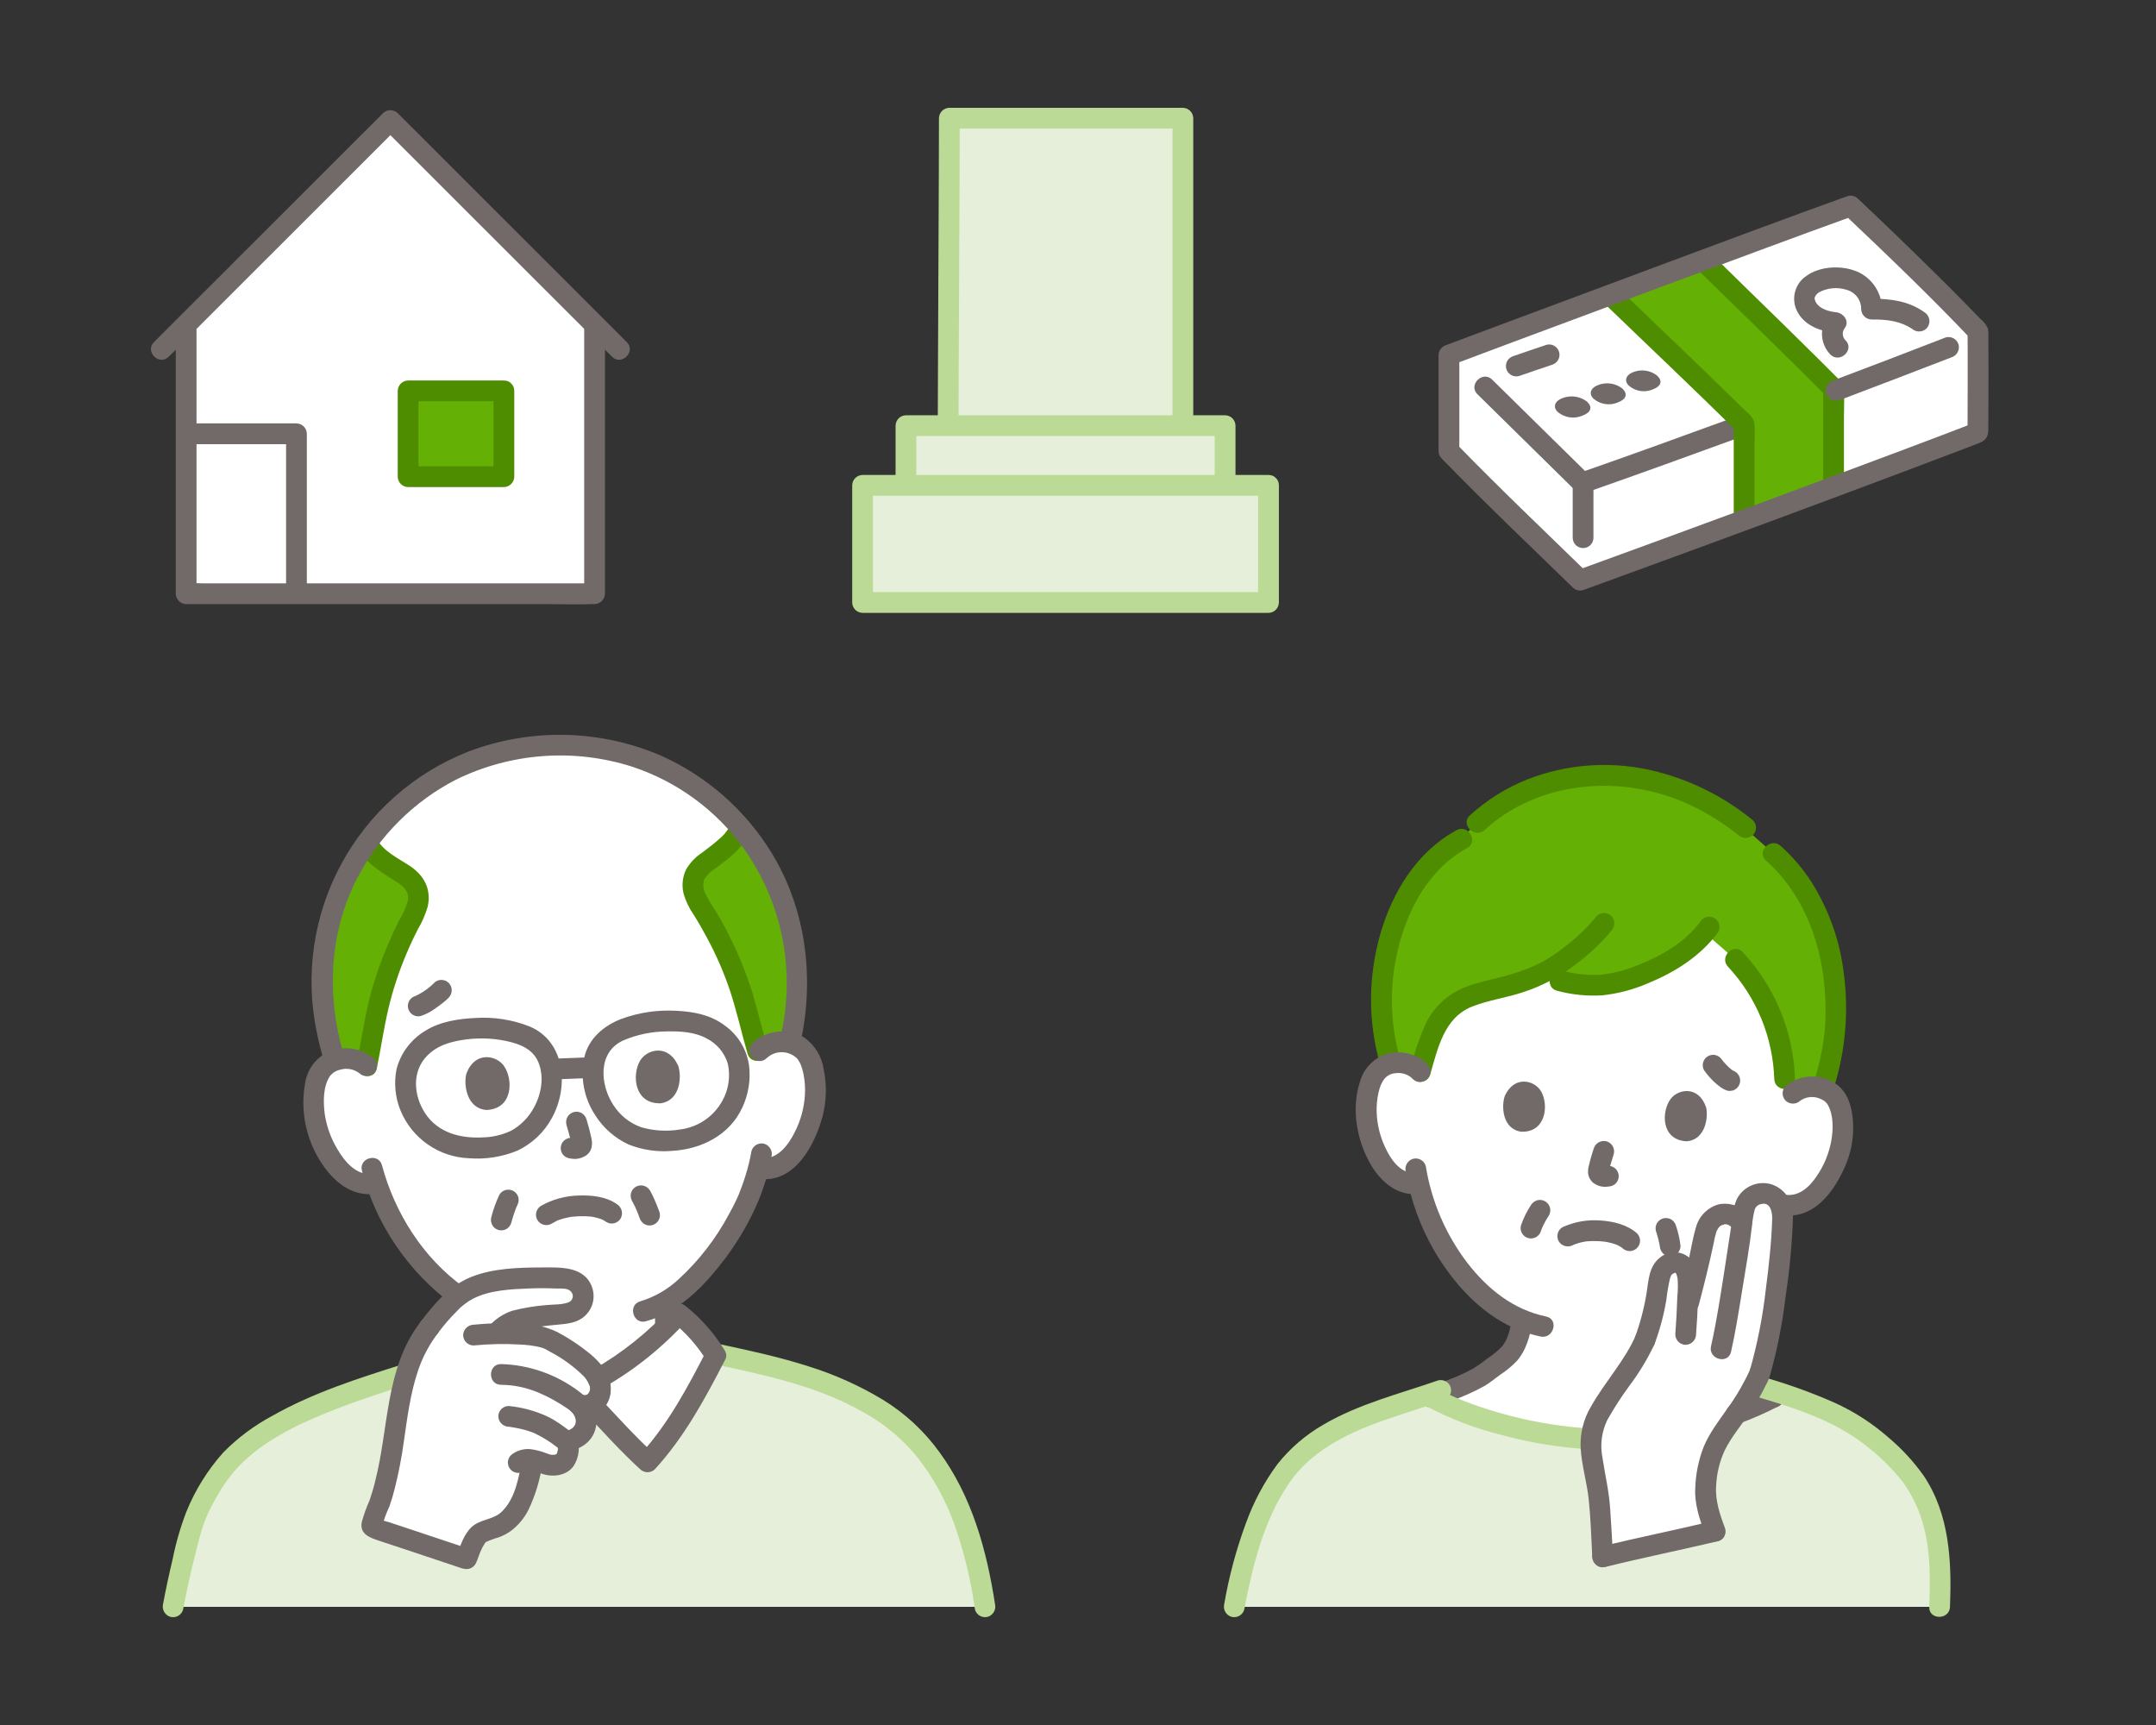 <svg width="100" height="80" viewBox="0 0 100 80" fill="none" xmlns="http://www.w3.org/2000/svg">
<rect x="0" y="0" width="100" height="80" fill="#333333" stroke="none"/>
<mask id="mask0_1621_25951" style="mask-type:alpha" maskUnits="userSpaceOnUse" x="0" y="0" width="100" height="80">
<path d="M0 0H100V80H0V0Z" fill="#D9D9D9"/>
</mask>
<g mask="url(#mask0_1621_25951)">
<path d="M45.688 74.52C45.397 72.608 44.956 70.729 44.041 69.001C43.619 68.197 43.099 67.448 42.494 66.771C41.875 66.107 41.152 65.549 40.353 65.119C38.189 63.86 35.647 63.317 33.228 62.796C32.343 64.52 31.41 66.309 30.033 67.799C29.361 67.19 27.197 64.878 27.112 64.779C27.002 64.652 26.985 64.326 27.172 64.236L26.305 64.266C26.498 64.343 26.504 64.669 26.403 64.804C26.325 64.908 24.328 67.365 23.7 68.02C22.238 66.644 21.189 64.947 20.195 63.305C15.877 64.629 13.76 65.403 11.817 66.743C10.467 67.673 9.652 68.894 8.942 70.647C8.543 72.076 8.252 73.329 8.031 74.52" fill="#E5EFD9"/>
<path d="M30.032 67.799C31.392 66.327 32.318 64.565 33.193 62.862C32.741 62.125 32.164 61.472 31.488 60.933C30.265 62.29 28.801 63.409 27.171 64.235C26.985 64.325 27.001 64.65 27.111 64.778C27.196 64.876 29.36 67.189 30.032 67.799Z" fill="white"/>
<path d="M36.463 42.223C37.062 44.163 37.134 46.228 36.671 48.205L36.637 48.359C36.804 48.394 36.962 48.463 37.101 48.561C37.24 48.659 37.358 48.784 37.447 48.929C37.877 49.612 37.909 50.901 37.669 51.708C37.499 52.28 37.219 53.155 36.486 53.803C36.324 53.948 36.135 54.058 35.928 54.126C35.722 54.194 35.505 54.218 35.289 54.198L35.172 54.183C35.073 54.572 34.948 54.955 34.799 55.328C34.525 56.17 32.953 59.132 30.865 60.368C30.865 60.388 30.865 60.401 30.865 60.401V61.58C29.78 62.653 28.534 63.549 27.171 64.234L26.304 64.265C24.62 63.555 23.082 62.54 21.767 61.272C21.767 61.272 21.767 60.863 21.767 60.428C20.979 59.948 20.268 59.35 19.661 58.655C18.675 57.553 17.925 56.262 17.458 54.861C17.231 54.918 16.994 54.922 16.765 54.874C16.536 54.826 16.321 54.727 16.136 54.583C15.356 53.993 15.008 53.142 14.795 52.586C14.494 51.799 14.427 50.512 14.803 49.799C14.953 49.507 15.211 49.286 15.523 49.183L15.474 49.02C15.13 47.913 14.95 46.762 14.939 45.603C14.921 43.929 15.288 42.273 16.012 40.764C16.736 39.255 17.798 37.933 19.116 36.9C20.944 35.446 23.198 34.631 25.533 34.578C27.865 34.451 30.175 35.091 32.109 36.399C34.183 37.786 35.72 39.842 36.463 42.223Z" fill="white"/>
<path d="M83.163 50.706C83.301 50.593 83.461 50.508 83.632 50.456C83.803 50.404 83.983 50.387 84.161 50.405C84.388 50.411 84.61 50.478 84.802 50.6C84.994 50.722 85.149 50.893 85.251 51.096C85.595 51.782 85.508 53.004 85.207 53.745C84.994 54.27 84.648 55.073 83.895 55.618C83.729 55.741 83.54 55.827 83.339 55.873C83.138 55.919 82.93 55.922 82.727 55.883L82.618 55.858C82.489 56.217 82.336 56.568 82.16 56.907C81.871 57.57 80.531 59.629 78.832 60.815C78.834 61.159 78.829 61.354 78.866 61.86C78.873 62.134 78.919 62.405 79.003 62.665C79.119 63 79.323 63.297 79.594 63.525C80.195 64.008 80.812 64.239 81.572 64.525L82.266 64.798C79.819 66.026 77.129 66.692 74.391 66.746C71.743 66.757 68.269 65.844 66.408 64.804L67.119 64.525C67.879 64.24 68.496 64.007 69.095 63.524C69.411 63.308 69.709 63.069 69.988 62.808C70.363 62.389 70.492 61.858 70.6 61.226C69.43 60.755 68.442 59.892 67.535 58.669C66.704 57.538 66.113 56.248 65.799 54.88C65.579 54.913 65.355 54.896 65.142 54.829C64.93 54.763 64.736 54.649 64.574 54.496C63.89 53.867 63.639 53.03 63.489 52.483C63.276 51.712 63.331 50.489 63.752 49.847C63.877 49.657 64.051 49.505 64.256 49.407C64.461 49.308 64.689 49.267 64.916 49.287C65.095 49.29 65.271 49.328 65.436 49.399C65.6 49.47 65.748 49.573 65.872 49.702C65.872 49.702 64.852 41.306 74.421 41.306C83.991 41.306 83.163 50.706 83.163 50.706Z" fill="white"/>
<path d="M67.205 20.918C67.205 19.715 67.205 18.064 67.205 16.468C67.205 16.468 81.396 11.2 85.835 9.554C87.801 11.483 90.079 13.707 91.741 15.366C91.741 16.522 91.741 19.126 91.741 20.056C87.257 21.784 78.058 25.173 73.293 26.903C71.373 25.034 67.366 21.083 67.205 20.918Z" fill="white"/>
<path d="M58.835 22.508V27.943H40.008V22.508H58.835Z" fill="#E5EFD9"/>
<path d="M56.826 19.739V22.508H42.023V19.739H56.826Z" fill="#E5EFD9"/>
<path d="M54.865 5.481V19.739H43.978C43.978 18.196 44.033 7.553 44.033 5.481H54.865Z" fill="#E5EFD9"/>
<path d="M89.964 74.52C89.981 74.109 89.99 73.702 89.999 73.305C89.996 70.131 88.947 68.487 87.549 67.286C86.252 66.011 84.673 65.281 82.602 64.618C80.071 65.963 77.259 66.692 74.394 66.747C71.649 66.757 68.02 65.777 66.216 64.692C63.529 65.587 60.902 66.243 59.325 68.617C58.726 69.587 58.252 70.629 57.912 71.717C57.661 72.623 57.433 73.543 57.248 74.52L89.964 74.52Z" fill="#E5EFD9"/>
<path d="M8.637 22.684V15.053L18.108 5.588L27.579 15.053V27.534H8.637V22.684Z" fill="white"/>
<path d="M82.572 55.847C82.493 55.696 82.375 55.569 82.229 55.481C82.083 55.392 81.916 55.345 81.746 55.344C81.128 55.404 80.943 55.803 80.872 56.177C80.844 56.324 80.812 56.547 80.792 56.726L80.779 56.71C80.686 56.58 80.562 56.475 80.419 56.404C80.275 56.332 80.117 56.297 79.957 56.301C79.489 56.344 79.186 56.697 79.075 57.252C78.906 58.103 78.561 59.53 78.262 60.644C78.279 60.259 78.289 59.9 78.3 59.466C78.304 59.272 78.268 59.078 78.195 58.898C78.163 58.816 78.112 58.743 78.046 58.684C77.98 58.625 77.901 58.583 77.816 58.56C77.673 58.54 77.528 58.564 77.4 58.627C77.271 58.691 77.164 58.792 77.094 58.917C76.978 59.183 76.907 59.466 76.885 59.755C76.781 60.573 76.585 61.376 76.299 62.15C75.721 63.514 74.05 65.257 73.842 66.368C73.725 66.987 73.827 67.49 73.909 68.038C73.993 68.591 74.168 69.19 74.195 69.886C74.255 70.802 74.297 71.47 74.337 72.206C76.079 71.825 77.818 71.427 79.553 71.011C79.268 70.256 79.06 69.509 79.114 69.006C79.124 68.002 79.458 67.028 80.067 66.229C80.286 65.924 80.486 65.648 80.672 65.377C80.914 65.032 81.135 64.672 81.334 64.301C81.435 64.111 81.528 63.913 81.619 63.699C82.218 61.756 82.584 58.437 82.669 56.705C82.711 56.416 82.677 56.12 82.572 55.847Z" fill="white"/>
<path d="M18.872 63.597C19.085 62.858 19.438 62.167 19.912 61.562C20.291 61.037 20.728 60.557 21.214 60.129C21.547 59.833 22.244 59.505 23.129 59.394C24.164 59.258 25.211 59.227 26.253 59.301C26.468 59.31 26.671 59.402 26.821 59.557C26.97 59.712 27.054 59.919 27.055 60.134C27.044 60.321 26.97 60.499 26.843 60.637C26.717 60.776 26.547 60.867 26.361 60.896C25.886 60.969 25.23 60.99 24.441 61.133C23.538 61.297 23.512 61.381 23.067 61.795L23.026 61.857C23.913 61.839 24.97 61.891 25.438 62.104C25.615 62.184 26.256 62.557 26.415 62.667C27.163 63.185 27.553 63.561 27.786 64.044C27.876 64.311 27.86 64.603 27.74 64.859C27.648 65.046 27.337 65.292 26.847 65.138C26.984 65.263 27.086 65.422 27.14 65.599C27.195 65.776 27.2 65.965 27.156 66.145C27.096 66.34 26.977 66.511 26.815 66.635C26.654 66.759 26.457 66.829 26.253 66.836C26.452 67.024 26.343 67.526 26.189 67.743C26.027 67.97 25.568 67.989 25.326 67.902C25.124 67.82 24.915 67.754 24.702 67.705C24.689 67.774 24.682 67.814 24.682 67.814C24.635 68.059 24.538 68.63 24.46 68.868C24.237 69.56 23.918 70.327 23.285 70.698C22.969 70.844 22.646 70.974 22.317 71.088C22.043 71.216 21.8 71.842 21.655 72.282C21.654 72.284 21.653 72.286 21.651 72.288C21.649 72.29 21.648 72.291 21.645 72.292C21.643 72.293 21.641 72.294 21.639 72.294C21.636 72.294 21.634 72.294 21.632 72.293C20.257 71.842 18.647 71.29 17.358 70.875C17.337 70.869 17.318 70.858 17.301 70.843C17.284 70.829 17.271 70.811 17.261 70.791C17.251 70.771 17.246 70.75 17.244 70.728C17.243 70.706 17.246 70.684 17.254 70.663C17.465 70.069 17.603 69.749 17.734 69.355C17.917 68.698 18.065 68.03 18.177 67.357C18.437 65.592 18.517 64.898 18.749 64.014C18.788 63.867 18.83 63.728 18.872 63.597Z" fill="white"/>
<path d="M81.886 46.478C81.517 45.753 81.045 45.085 80.487 44.493L79.067 43.256C78.184 44.301 76.861 44.971 75.653 45.381C74.078 45.916 73.039 45.713 71.391 45.213C71 45.385 70.587 45.529 70.229 45.646C69.424 45.908 68.507 45.996 67.76 46.393C67.154 46.748 66.686 47.297 66.434 47.952C66.268 48.341 65.986 49.305 65.872 49.7C65.748 49.571 65.6 49.468 65.435 49.397C65.271 49.326 65.095 49.288 64.916 49.286C64.778 49.282 64.64 49.295 64.505 49.325C64.186 48.229 64.044 47.088 64.085 45.947C64.292 42.301 65.986 39.89 67.802 38.916C69.507 36.815 72.396 35.687 75.357 36.008C77.222 36.206 79 36.904 80.5 38.03L82.248 39.57C83.953 41.072 85.207 43.621 85.152 47.104C85.126 48.255 84.92 49.396 84.541 50.484C84.418 50.443 84.29 50.417 84.16 50.406C83.982 50.388 83.802 50.405 83.631 50.457C83.46 50.508 83.3 50.593 83.162 50.707L82.805 51.012L82.772 50.042C82.742 48.804 82.439 47.587 81.886 46.478Z" fill="#65B005"/>
<path d="M79.274 12.354L79.021 12.105C77.614 12.628 76.152 13.168 74.717 13.698C76.775 15.687 78.936 17.72 80.896 19.668V24.118C82.279 23.608 83.686 23.086 85.045 22.581V18.032C83.214 16.18 81.204 14.25 79.274 12.354Z" fill="#65B005"/>
<path d="M23.375 18.128H18.932V22.108H23.375V18.128Z" fill="#65B005"/>
<path d="M16.662 49.211C16.443 49.117 16.204 49.077 15.966 49.094C15.816 49.104 15.667 49.133 15.524 49.182C15.149 48.025 14.953 46.818 14.94 45.602C14.913 43.257 15.645 40.967 17.028 39.072C17.285 39.72 18.346 40.278 18.874 40.647C19.592 41.15 19.498 41.855 19.133 42.534C18.552 43.614 18.086 44.751 17.739 45.927C17.4 47.079 17.253 48.266 17.009 49.431C16.906 49.34 16.789 49.265 16.662 49.211Z" fill="#65B005"/>
<path d="M35.446 48.547C35.336 48.617 35.238 48.705 35.154 48.805C34.81 47.642 34.572 46.444 34.136 45.299C33.701 44.153 33.148 43.055 32.486 42.023C32.07 41.374 31.922 40.678 32.6 40.122C33.115 39.699 34.181 39.033 34.338 38.343C35.649 39.849 36.708 41.935 36.937 44.758C37.027 45.967 36.927 47.182 36.64 48.36C36.507 48.33 36.37 48.316 36.234 48.317C35.955 48.317 35.681 48.397 35.446 48.547Z" fill="#65B005"/>
<path d="M72.486 18.458C72.088 18.604 72.019 18.894 72.261 19.114C72.416 19.242 72.603 19.325 72.802 19.354C73 19.383 73.203 19.358 73.388 19.28C73.806 19.125 73.878 18.872 73.601 18.619C73.444 18.5 73.259 18.423 73.064 18.395C72.869 18.367 72.67 18.389 72.486 18.458Z" fill="#726A69"/>
<path d="M74.141 17.85C73.75 17.993 73.683 18.28 73.922 18.499C74.074 18.626 74.258 18.709 74.453 18.738C74.649 18.768 74.849 18.743 75.031 18.667C75.443 18.514 75.513 18.264 75.24 18.012C75.085 17.894 74.904 17.818 74.712 17.789C74.519 17.761 74.323 17.782 74.141 17.85Z" fill="#726A69"/>
<path d="M75.774 17.25C75.389 17.392 75.323 17.676 75.559 17.894C75.708 18.02 75.889 18.102 76.082 18.132C76.275 18.162 76.472 18.138 76.652 18.063C77.057 17.912 77.126 17.665 76.856 17.414C76.704 17.297 76.525 17.221 76.336 17.192C76.147 17.163 75.953 17.183 75.774 17.25Z" fill="#726A69"/>
<path d="M85.588 15.771C85.516 15.695 85.474 15.595 85.472 15.49C85.469 15.386 85.505 15.284 85.573 15.204C85.799 14.873 85.487 14.514 85.157 14.48C84.836 14.447 84.427 14.337 84.242 14.048C84.225 14.022 84.209 13.994 84.196 13.965C84.19 13.952 84.161 13.828 84.166 13.87C84.162 13.837 84.167 13.803 84.179 13.771C84.224 13.674 84.3 13.595 84.394 13.545C84.776 13.348 85.219 13.309 85.629 13.435C85.83 13.485 86.008 13.601 86.135 13.764C86.261 13.928 86.329 14.129 86.326 14.336C86.329 14.463 86.38 14.584 86.47 14.674C86.56 14.764 86.681 14.815 86.808 14.817C87.535 14.813 88.163 14.877 88.771 15.309C88.882 15.372 89.013 15.39 89.136 15.357C89.259 15.325 89.365 15.246 89.43 15.136C89.492 15.025 89.508 14.895 89.476 14.772C89.444 14.65 89.365 14.544 89.257 14.478C88.52 13.957 87.689 13.85 86.808 13.855L87.29 14.336C87.288 13.932 87.158 13.54 86.918 13.215C86.679 12.89 86.342 12.65 85.957 12.529C85.285 12.307 84.393 12.367 83.805 12.782C83.535 12.954 83.34 13.222 83.259 13.531C83.177 13.841 83.215 14.17 83.365 14.453C83.708 15.115 84.461 15.37 85.157 15.442L84.741 14.718C84.564 14.982 84.483 15.298 84.513 15.614C84.544 15.931 84.683 16.226 84.907 16.452C85.361 16.873 86.043 16.194 85.588 15.771Z" fill="#726A69"/>
<path d="M71.723 15.993C71.216 16.168 70.707 16.334 70.201 16.511C70.082 16.547 69.979 16.626 69.913 16.732C69.865 16.814 69.843 16.91 69.849 17.005C69.855 17.101 69.889 17.192 69.948 17.268C70.006 17.344 70.086 17.401 70.176 17.431C70.267 17.461 70.365 17.464 70.457 17.439C70.963 17.26 71.472 17.095 71.979 16.92C72.098 16.884 72.201 16.806 72.266 16.7C72.315 16.617 72.337 16.522 72.331 16.426C72.325 16.331 72.291 16.239 72.232 16.163C72.174 16.088 72.094 16.031 72.004 16C71.913 15.97 71.815 15.967 71.723 15.993Z" fill="#726A69"/>
<path d="M68.528 18.285L73.051 22.735C73.111 22.795 73.186 22.838 73.268 22.86C73.351 22.882 73.437 22.881 73.519 22.858C75.972 22.001 78.414 21.114 80.854 20.224C80.976 20.187 81.078 20.105 81.141 19.995C81.204 19.885 81.221 19.755 81.191 19.632C81.156 19.509 81.074 19.406 80.963 19.343C80.853 19.28 80.722 19.263 80.598 19.296C78.158 20.186 75.716 21.073 73.263 21.93L73.732 22.054L69.209 17.605C68.768 17.17 68.086 17.85 68.528 18.285Z" fill="#726A69"/>
<path d="M78.72 12.485C80.715 14.447 82.736 16.382 84.704 18.372L84.564 18.031V22.542C84.564 23.161 85.527 23.162 85.527 22.542V19.291C85.527 18.876 85.551 18.453 85.527 18.038C85.511 17.764 85.302 17.607 85.123 17.426C84.856 17.158 84.589 16.891 84.32 16.624C83.831 16.138 83.34 15.654 82.846 15.171C81.699 14.049 80.546 12.93 79.401 11.803C78.959 11.368 78.277 12.048 78.72 12.483V12.485Z" fill="#4F8D00"/>
<path d="M74.425 14.087C76.468 16.06 78.538 18.006 80.554 20.008L80.414 19.667V24.044C80.414 24.663 81.377 24.664 81.377 24.044V20.817C81.377 20.436 81.4 20.048 81.377 19.669C81.357 19.348 81.047 19.14 80.835 18.931C80.576 18.675 80.315 18.42 80.054 18.166C79.558 17.682 79.06 17.2 78.56 16.721C77.409 15.615 76.254 14.515 75.106 13.406C74.66 12.975 73.978 13.655 74.425 14.087H74.425Z" fill="#4F8D00"/>
<path d="M90.251 15.647C88.516 16.322 86.777 16.986 85.034 17.642C84.913 17.678 84.811 17.76 84.748 17.871C84.686 17.981 84.668 18.111 84.698 18.234C84.733 18.356 84.814 18.46 84.925 18.523C85.036 18.586 85.167 18.602 85.29 18.57C87.032 17.911 88.771 17.246 90.507 16.575C90.628 16.538 90.73 16.456 90.793 16.346C90.856 16.236 90.874 16.106 90.843 15.983C90.808 15.86 90.727 15.756 90.616 15.694C90.505 15.631 90.374 15.614 90.251 15.647Z" fill="#726A69"/>
<path d="M67.687 20.917C67.687 19.433 67.687 17.95 67.687 16.467L67.333 16.931C69.015 16.293 70.702 15.67 72.388 15.041C75.546 13.862 78.707 12.687 81.869 11.516C83.232 11.013 84.595 10.51 85.962 10.018L85.494 9.894C87.5 11.792 89.497 13.704 91.4 15.706L91.276 15.493C91.248 15.426 91.265 15.383 91.26 15.483C91.258 15.524 91.26 15.566 91.261 15.607C91.261 15.689 91.262 15.77 91.263 15.851C91.264 16.044 91.265 16.238 91.265 16.431C91.267 16.879 91.267 17.328 91.265 17.776C91.266 18.536 91.263 19.296 91.259 20.057L91.324 19.814V19.815L91.612 19.595C89.337 20.471 87.053 21.323 84.768 22.173C82.129 23.155 79.487 24.13 76.843 25.099C75.617 25.548 74.39 25.996 73.163 26.442L73.631 26.566C71.592 24.581 69.527 22.62 67.545 20.578C67.113 20.133 66.432 20.814 66.864 21.259C68.846 23.301 70.911 25.262 72.95 27.246C73.01 27.307 73.085 27.35 73.168 27.372C73.25 27.394 73.337 27.393 73.419 27.37C77.442 25.909 81.46 24.431 85.47 22.935C87.365 22.228 89.256 21.516 91.145 20.799L91.728 20.575C92.062 20.447 92.22 20.306 92.222 19.935C92.225 19.503 92.226 19.072 92.227 18.64C92.23 17.629 92.232 16.619 92.224 15.608C92.233 15.485 92.226 15.36 92.204 15.238C92.13 15.07 92.016 14.923 91.873 14.808C91.635 14.56 91.396 14.314 91.155 14.069C90.632 13.537 90.105 13.009 89.572 12.487C88.451 11.384 87.319 10.293 86.174 9.214C86.114 9.154 86.039 9.111 85.957 9.089C85.874 9.067 85.788 9.068 85.706 9.091C82.959 10.078 80.225 11.1 77.49 12.118C74.621 13.184 71.753 14.254 68.887 15.326C68.283 15.552 67.679 15.775 67.076 16.004C66.976 16.035 66.888 16.096 66.825 16.179C66.761 16.262 66.725 16.363 66.723 16.468C66.723 17.952 66.723 19.435 66.723 20.918C66.724 21.536 67.687 21.537 67.687 20.917Z" fill="#726A69"/>
<path d="M72.945 22.491V24.937C72.945 25.064 72.996 25.187 73.086 25.277C73.177 25.367 73.299 25.418 73.427 25.418C73.555 25.418 73.677 25.367 73.767 25.277C73.858 25.187 73.908 25.064 73.908 24.937V22.491C73.908 22.363 73.858 22.241 73.767 22.151C73.677 22.06 73.555 22.009 73.427 22.009C73.299 22.009 73.177 22.06 73.086 22.151C72.996 22.241 72.945 22.363 72.945 22.491Z" fill="#726A69"/>
<path d="M44.459 19.74C44.459 18.102 44.471 16.463 44.478 14.825C44.488 12.516 44.498 10.206 44.508 7.897C44.51 7.092 44.513 6.286 44.514 5.481L44.033 5.962H54.864L54.383 5.481V19.74C54.383 20.359 55.346 20.36 55.346 19.74V5.481C55.344 5.354 55.292 5.233 55.203 5.143C55.113 5.053 54.991 5.002 54.864 5H44.033C43.906 5.002 43.784 5.053 43.694 5.143C43.604 5.233 43.553 5.354 43.551 5.481C43.551 7.246 43.54 9.01 43.533 10.774C43.523 13.048 43.513 15.322 43.503 17.597C43.5 18.311 43.496 19.026 43.496 19.74C43.496 20.36 44.459 20.361 44.459 19.74V19.74Z" fill="#BADA95"/>
<path d="M42.502 22.509V19.74L42.021 20.221H56.824L56.342 19.74V22.509C56.342 23.128 57.305 23.129 57.305 22.509V19.74C57.303 19.613 57.252 19.491 57.162 19.401C57.072 19.312 56.951 19.26 56.824 19.259H42.021C41.893 19.26 41.772 19.312 41.682 19.401C41.592 19.491 41.541 19.613 41.539 19.74V22.509C41.539 23.128 42.502 23.129 42.502 22.509Z" fill="#BADA95"/>
<path d="M58.837 22.027H40.009C39.882 22.029 39.76 22.08 39.67 22.17C39.58 22.26 39.529 22.381 39.527 22.508V27.942C39.529 28.069 39.581 28.19 39.67 28.28C39.76 28.37 39.882 28.421 40.009 28.423H58.837C58.964 28.421 59.085 28.37 59.175 28.28C59.265 28.19 59.316 28.069 59.318 27.942V22.508C59.318 21.889 58.355 21.888 58.355 22.508V27.942L58.837 27.461H40.009L40.49 27.942V22.508L40.009 22.989H58.837C59.456 22.989 59.458 22.027 58.837 22.027Z" fill="#BADA95"/>
<path d="M8.153 15.281V27.533C8.155 27.66 8.206 27.782 8.296 27.872C8.386 27.962 8.507 28.013 8.634 28.015H25.238C26.004 28.015 26.777 28.045 27.543 28.015C27.555 28.015 27.566 28.015 27.577 28.015C27.704 28.013 27.826 27.962 27.916 27.872C28.006 27.782 28.057 27.66 28.059 27.533V15.281C28.059 14.662 27.096 14.661 27.096 15.281V27.533L27.577 27.052H9.407C9.165 27.052 8.91 27.029 8.668 27.052C8.657 27.052 8.645 27.052 8.634 27.052L9.115 27.533V15.281C9.115 14.662 8.152 14.661 8.152 15.281H8.153Z" fill="#726A69"/>
<path d="M70.135 61.097C70.053 61.57 69.972 62.098 69.647 62.468C69.454 62.664 69.24 62.838 69.009 62.989C68.79 63.162 68.563 63.323 68.327 63.471C67.893 63.706 67.441 63.906 66.974 64.067C66.848 64.116 66.723 64.166 66.598 64.215L66.391 64.295C66.297 64.333 66.214 64.322 66.406 64.322C65.787 64.322 65.786 65.284 66.406 65.284C66.55 65.267 66.688 65.224 66.816 65.157C66.956 65.102 67.096 65.046 67.237 64.992C67.802 64.8 68.348 64.558 68.87 64.268C69.129 64.11 69.361 63.917 69.606 63.739C69.885 63.557 70.141 63.343 70.37 63.101C70.793 62.604 70.956 61.982 71.065 61.352C71.095 61.229 71.077 61.099 71.015 60.989C70.952 60.879 70.85 60.797 70.728 60.76C70.605 60.727 70.474 60.744 70.364 60.807C70.253 60.87 70.171 60.974 70.136 61.096L70.135 61.097Z" fill="#726A69"/>
<path d="M81.143 64.876C81.441 64.986 81.737 65.104 82.033 65.22C82.106 65.256 82.185 65.275 82.266 65.278C82.393 65.277 82.515 65.227 82.607 65.138C82.674 65.07 82.72 64.985 82.739 64.891C82.758 64.798 82.748 64.701 82.712 64.613C82.675 64.525 82.613 64.449 82.534 64.396C82.454 64.344 82.361 64.316 82.266 64.316H82.264L82.392 64.333L81.721 64.069C81.615 64.027 81.506 63.989 81.399 63.948C81.337 63.932 81.272 63.927 81.208 63.935C81.144 63.944 81.083 63.965 81.028 63.997C80.917 64.061 80.837 64.167 80.805 64.29C80.772 64.414 80.79 64.545 80.855 64.655C80.923 64.759 81.024 64.837 81.143 64.876V64.876Z" fill="#726A69"/>
<path d="M65.204 54.334C65.422 55.652 65.883 56.919 66.562 58.07C67.284 59.288 68.261 60.434 69.471 61.189C70.081 61.569 70.754 61.838 71.457 61.984C72.062 62.109 72.32 61.182 71.713 61.056C70.186 60.738 68.992 59.776 68.054 58.562C67.053 57.249 66.392 55.708 66.131 54.078C66.096 53.955 66.014 53.851 65.904 53.789C65.793 53.726 65.662 53.709 65.539 53.742C65.417 53.778 65.314 53.86 65.252 53.971C65.189 54.081 65.171 54.211 65.202 54.334H65.204Z" fill="#726A69"/>
<path d="M72.958 57.745C72.988 57.732 73.019 57.72 73.047 57.705C73.096 57.681 72.927 57.752 72.999 57.725C73.021 57.717 73.042 57.708 73.064 57.7C73.156 57.666 73.251 57.637 73.347 57.614C73.409 57.6 73.471 57.589 73.534 57.577C73.626 57.56 73.477 57.581 73.541 57.576C73.575 57.573 73.61 57.569 73.644 57.566C73.823 57.552 74.003 57.551 74.182 57.562C74.267 57.567 74.352 57.574 74.436 57.585C74.343 57.573 74.486 57.594 74.492 57.595C74.527 57.601 74.562 57.608 74.598 57.615C74.725 57.641 74.85 57.677 74.972 57.723C74.987 57.728 75.002 57.734 75.017 57.74C75.051 57.754 75.037 57.748 74.972 57.721C74.985 57.718 75.024 57.746 75.036 57.752C75.078 57.772 75.119 57.795 75.159 57.819C75.19 57.838 75.219 57.859 75.249 57.879C75.315 57.919 75.161 57.798 75.21 57.849C75.221 57.86 75.235 57.869 75.247 57.88C75.338 57.97 75.46 58.021 75.588 58.021C75.716 58.021 75.838 57.97 75.929 57.879C76.019 57.789 76.07 57.666 76.07 57.539C76.07 57.411 76.019 57.289 75.928 57.198C75.462 56.789 74.84 56.645 74.235 56.602C73.63 56.554 73.024 56.661 72.472 56.913C72.362 56.978 72.282 57.083 72.25 57.206C72.218 57.33 72.236 57.461 72.299 57.571C72.366 57.679 72.472 57.756 72.594 57.788C72.717 57.821 72.847 57.805 72.958 57.744V57.745Z" fill="#726A69"/>
<path d="M73.92 53.265C73.836 53.523 73.758 53.784 73.698 54.048C73.668 54.151 73.655 54.257 73.656 54.364C73.659 54.471 73.689 54.576 73.741 54.669C73.794 54.762 73.868 54.841 73.959 54.899C74.091 54.982 74.242 55.031 74.397 55.041C74.494 55.043 74.59 55.035 74.684 55.015L74.556 55.033C74.57 55.031 74.584 55.029 74.598 55.028C74.725 55.025 74.847 54.975 74.939 54.888C75.029 54.798 75.08 54.675 75.08 54.548C75.08 54.42 75.029 54.298 74.939 54.207C74.895 54.163 74.841 54.127 74.783 54.103C74.724 54.079 74.662 54.067 74.598 54.067C74.53 54.072 74.463 54.084 74.395 54.093L74.523 54.076C74.481 54.082 74.439 54.083 74.397 54.08L74.525 54.097C74.489 54.092 74.453 54.082 74.418 54.068L74.533 54.116C74.498 54.101 74.464 54.083 74.433 54.06L74.531 54.136C74.523 54.13 74.516 54.123 74.51 54.116L74.586 54.213C74.578 54.202 74.571 54.19 74.566 54.178L74.614 54.293C74.61 54.28 74.606 54.266 74.604 54.253L74.621 54.38C74.617 54.345 74.617 54.309 74.623 54.274L74.605 54.402C74.634 54.248 74.672 54.096 74.719 53.948C74.759 53.805 74.803 53.663 74.849 53.522C74.881 53.399 74.865 53.268 74.802 53.157C74.739 53.047 74.635 52.965 74.512 52.93C74.389 52.899 74.259 52.917 74.148 52.979C74.038 53.042 73.956 53.145 73.92 53.266L73.92 53.265Z" fill="#726A69"/>
<path d="M69.802 50.809C69.632 51.265 69.663 52.34 70.539 52.483C71.705 52.543 71.842 51.254 71.485 50.623C71.193 50.107 70.261 49.845 69.802 50.809Z" fill="#726A69"/>
<path d="M79.132 51.352C79.249 51.825 79.092 52.889 78.206 52.929C77.043 52.854 77.055 51.557 77.483 50.972C77.833 50.493 78.788 50.34 79.132 51.352Z" fill="#726A69"/>
<path d="M67.557 38.502C64.843 39.976 63.603 43.387 63.592 46.323C63.587 47.329 63.722 48.331 63.993 49.3C64.162 49.894 65.091 49.642 64.922 49.044C64.482 47.459 64.442 45.79 64.806 44.187C65.106 42.843 65.671 41.522 66.601 40.49C67.009 40.022 67.498 39.631 68.043 39.333C68.588 39.038 68.103 38.206 67.557 38.502H67.557Z" fill="#4F8D00"/>
<path d="M81.307 38.044C79.912 36.898 78.266 36.097 76.502 35.704C74.615 35.29 72.648 35.443 70.848 36.143C69.865 36.536 68.96 37.102 68.177 37.813C67.719 38.233 68.401 38.912 68.858 38.494C71.417 36.153 75.317 35.894 78.388 37.331C79.186 37.708 79.937 38.176 80.627 38.725C80.719 38.812 80.841 38.86 80.967 38.86C81.094 38.86 81.216 38.812 81.308 38.725C81.397 38.635 81.448 38.512 81.448 38.385C81.448 38.258 81.397 38.135 81.308 38.045L81.307 38.044Z" fill="#4F8D00"/>
<path d="M85.052 50.47C85.594 48.755 85.755 46.942 85.522 45.159C85.344 43.645 84.829 42.189 84.016 40.899C83.617 40.282 83.137 39.72 82.59 39.229C82.128 38.819 81.445 39.497 81.909 39.91C84.013 41.78 84.783 44.675 84.663 47.411C84.603 48.364 84.422 49.306 84.123 50.214C83.941 50.807 84.87 51.061 85.052 50.47Z" fill="#4F8D00"/>
<path d="M80.149 44.834C81.47 46.253 82.232 48.103 82.294 50.041C82.317 50.659 83.28 50.662 83.257 50.041C83.188 47.85 82.325 45.757 80.829 44.153C80.408 43.698 79.727 44.38 80.148 44.834H80.149Z" fill="#4F8D00"/>
<path d="M78.859 42.75C78.179 43.667 77.128 44.294 76.082 44.713C75.51 44.964 74.903 45.129 74.282 45.202C73.675 45.239 73.066 45.177 72.479 45.02C71.877 44.873 71.62 45.801 72.223 45.948C72.906 46.133 73.615 46.205 74.322 46.16C75.041 46.083 75.744 45.898 76.408 45.613C77.685 45.092 78.86 44.355 79.691 43.235C79.755 43.125 79.772 42.994 79.74 42.871C79.708 42.748 79.628 42.642 79.519 42.577C79.407 42.516 79.277 42.499 79.154 42.531C79.032 42.563 78.926 42.642 78.86 42.75H78.859Z" fill="#4F8D00"/>
<path d="M74.059 42.484C73.6 43.04 73.075 43.54 72.496 43.971C72.174 44.225 71.831 44.451 71.471 44.647C71.098 44.829 70.714 44.984 70.319 45.111C69.498 45.389 68.624 45.495 67.825 45.836C67.062 46.173 66.448 46.777 66.099 47.534C65.813 48.194 65.582 48.876 65.408 49.574C65.235 50.17 66.164 50.424 66.337 49.83C66.686 48.629 66.977 47.198 68.275 46.684C69.064 46.371 69.924 46.267 70.726 45.987C71.511 45.723 72.25 45.339 72.918 44.85C73.592 44.365 74.204 43.799 74.74 43.164C74.827 43.072 74.875 42.95 74.875 42.824C74.875 42.697 74.827 42.576 74.74 42.484C74.649 42.394 74.527 42.344 74.399 42.344C74.272 42.344 74.15 42.394 74.059 42.484H74.059Z" fill="#4F8D00"/>
<path d="M79.043 49.641C79.176 49.828 79.326 50.002 79.491 50.162C79.587 50.252 79.689 50.337 79.796 50.414C79.89 50.482 79.994 50.537 80.103 50.576C80.165 50.596 80.232 50.599 80.295 50.585C80.359 50.582 80.421 50.562 80.474 50.528C80.529 50.496 80.577 50.454 80.615 50.403C80.653 50.353 80.681 50.295 80.697 50.234C80.713 50.173 80.717 50.109 80.708 50.047C80.7 49.984 80.679 49.924 80.647 49.869L80.572 49.772C80.513 49.713 80.439 49.67 80.359 49.648L80.345 49.643L80.46 49.691C80.388 49.657 80.319 49.615 80.257 49.565L80.354 49.64C80.162 49.486 79.989 49.309 79.84 49.113L79.915 49.211C79.901 49.193 79.888 49.174 79.874 49.156C79.807 49.051 79.705 48.973 79.586 48.935C79.461 48.902 79.328 48.919 79.215 48.984C79.107 49.047 79.028 49.151 78.995 49.271C78.977 49.333 78.972 49.398 78.981 49.462C78.989 49.525 79.01 49.587 79.043 49.642L79.043 49.641Z" fill="#726A69"/>
<path d="M71.009 55.887C70.817 56.18 70.662 56.495 70.547 56.826C70.521 56.919 70.524 57.016 70.554 57.107C70.585 57.198 70.641 57.277 70.717 57.336C70.793 57.394 70.885 57.428 70.98 57.434C71.076 57.441 71.171 57.418 71.254 57.37L71.351 57.294C71.41 57.236 71.453 57.163 71.475 57.082C71.5 57.012 71.527 56.942 71.555 56.874L71.507 56.989C71.598 56.773 71.71 56.567 71.84 56.373C71.888 56.29 71.911 56.195 71.905 56.1C71.899 56.004 71.865 55.913 71.806 55.837C71.748 55.761 71.668 55.704 71.577 55.674C71.487 55.643 71.389 55.641 71.296 55.666C71.177 55.703 71.076 55.782 71.008 55.887L71.009 55.887Z" fill="#726A69"/>
<path d="M76.807 57.096C76.891 57.346 76.955 57.602 76.997 57.862L76.979 57.734C76.981 57.75 76.983 57.765 76.984 57.781C76.989 57.907 77.039 58.028 77.125 58.122C77.215 58.212 77.337 58.263 77.465 58.263C77.593 58.263 77.715 58.212 77.806 58.122C77.851 58.077 77.886 58.024 77.91 57.965C77.935 57.907 77.947 57.844 77.946 57.781C77.91 57.461 77.839 57.145 77.734 56.84C77.699 56.721 77.62 56.618 77.514 56.553C77.401 56.489 77.268 56.471 77.143 56.504C77.082 56.521 77.025 56.55 76.975 56.589C76.925 56.627 76.883 56.676 76.852 56.731C76.821 56.786 76.8 56.846 76.793 56.909C76.785 56.972 76.79 57.035 76.806 57.096H76.807Z" fill="#726A69"/>
<path d="M57.711 74.647C58.098 72.619 58.614 70.487 59.806 68.761C60.795 67.328 62.373 66.527 63.969 65.949C64.956 65.591 65.964 65.292 66.955 64.946C67.076 64.909 67.179 64.828 67.241 64.718C67.304 64.607 67.322 64.478 67.291 64.355C67.256 64.232 67.174 64.128 67.064 64.066C66.953 64.003 66.822 63.986 66.699 64.019C64.909 64.643 63.021 65.106 61.374 66.075C60.56 66.544 59.841 67.161 59.255 67.896C58.638 68.731 58.146 69.652 57.793 70.629C57.341 71.85 57.003 73.109 56.782 74.392C56.752 74.514 56.769 74.644 56.832 74.755C56.895 74.865 56.997 74.947 57.118 74.983C57.242 75.016 57.373 74.999 57.483 74.936C57.594 74.874 57.676 74.77 57.711 74.647L57.711 74.647Z" fill="#BADA95"/>
<path d="M82.032 64.377L82.023 64.382L82.266 64.316C82.056 64.354 81.856 64.435 81.679 64.554C81.541 64.621 81.403 64.686 81.263 64.749C81.186 64.783 81.108 64.816 81.031 64.849C80.928 64.894 81.133 64.807 81.028 64.85C80.988 64.867 80.948 64.883 80.908 64.9C80.745 64.966 80.581 65.031 80.416 65.092C80.297 65.128 80.195 65.207 80.128 65.312C80.08 65.395 80.057 65.49 80.064 65.586C80.07 65.681 80.104 65.773 80.162 65.849C80.221 65.924 80.3 65.981 80.391 66.012C80.482 66.042 80.58 66.045 80.672 66.019C81.3 65.788 81.912 65.518 82.507 65.211L82.263 65.276C82.353 65.276 82.44 65.252 82.517 65.207C82.626 65.142 82.706 65.036 82.738 64.913C82.771 64.79 82.753 64.659 82.689 64.549C82.623 64.441 82.517 64.362 82.395 64.33C82.272 64.298 82.141 64.314 82.031 64.376L82.032 64.377Z" fill="#726A69"/>
<path d="M73.795 66.253C71.796 66.131 69.826 65.706 67.955 64.993C67.707 64.897 67.462 64.793 67.221 64.68C66.984 64.568 66.672 64.322 66.407 64.322L66.651 64.388C66.612 64.367 66.573 64.344 66.534 64.322C65.996 64.012 65.511 64.843 66.048 65.153C66.155 65.228 66.279 65.274 66.409 65.285L66.166 65.219C67.272 65.806 68.447 66.254 69.663 66.554C71.013 66.921 72.398 67.142 73.796 67.216C74.415 67.244 74.414 66.282 73.796 66.253H73.795Z" fill="#BADA95"/>
<path d="M16.629 39.357C16.911 39.94 17.513 40.334 18.038 40.677C18.46 40.952 19.032 41.197 18.912 41.782C18.818 42.105 18.681 42.413 18.505 42.7C18.307 43.092 18.126 43.492 17.955 43.898C17.621 44.682 17.347 45.49 17.136 46.316C16.891 47.302 16.751 48.31 16.545 49.303C16.419 49.908 17.347 50.166 17.474 49.559C17.664 48.644 17.797 47.718 18.008 46.807C18.212 45.944 18.487 45.099 18.831 44.281C18.997 43.881 19.181 43.489 19.378 43.103C19.577 42.769 19.732 42.411 19.84 42.038C20.012 41.252 19.679 40.61 19.028 40.172C18.493 39.813 17.754 39.478 17.459 38.871C17.394 38.761 17.288 38.682 17.165 38.65C17.042 38.618 16.911 38.635 16.8 38.698C16.692 38.764 16.614 38.87 16.582 38.993C16.549 39.115 16.566 39.246 16.628 39.357L16.629 39.357Z" fill="#4F8D00"/>
<path d="M33.845 38.323C33.716 38.564 33.537 38.775 33.321 38.943C33.081 39.158 32.82 39.349 32.564 39.544C32.261 39.742 32.009 40.006 31.826 40.318C31.658 40.661 31.614 41.053 31.703 41.426C31.801 41.781 31.96 42.117 32.172 42.419C32.4 42.782 32.614 43.154 32.814 43.533C33.224 44.297 33.57 45.094 33.849 45.916C34.171 46.884 34.389 47.883 34.672 48.863C34.843 49.457 35.773 49.204 35.6 48.607C35.36 47.778 35.168 46.936 34.919 46.11C34.662 45.27 34.34 44.452 33.956 43.663C33.777 43.29 33.585 42.924 33.38 42.565C33.179 42.213 32.934 41.879 32.754 41.517C32.686 41.408 32.643 41.286 32.628 41.159C32.612 41.032 32.625 40.903 32.665 40.782C32.799 40.566 32.984 40.387 33.204 40.259C33.818 39.794 34.482 39.319 34.773 38.578C34.806 38.455 34.789 38.324 34.726 38.213C34.663 38.103 34.559 38.021 34.437 37.986C34.314 37.955 34.184 37.973 34.073 38.036C33.963 38.098 33.881 38.201 33.844 38.322L33.845 38.323Z" fill="#4F8D00"/>
<path d="M17.35 49.091C17.042 48.832 16.665 48.671 16.265 48.626C15.865 48.582 15.462 48.657 15.104 48.841C14.854 48.985 14.639 49.183 14.475 49.42C14.31 49.657 14.201 49.928 14.155 50.212C14.029 50.896 14.044 51.598 14.2 52.275C14.355 52.952 14.648 53.59 15.059 54.15C15.641 54.945 16.464 55.529 17.489 55.35C17.611 55.316 17.715 55.234 17.778 55.123C17.841 55.013 17.858 54.882 17.825 54.758C17.789 54.637 17.707 54.534 17.596 54.472C17.486 54.409 17.356 54.391 17.233 54.422C16.53 54.544 15.962 53.832 15.652 53.3C15.339 52.784 15.136 52.209 15.055 51.612C14.991 51.054 14.988 50.385 15.303 49.905C15.322 49.878 15.318 49.883 15.29 49.919C15.309 49.895 15.329 49.873 15.35 49.851C15.366 49.835 15.474 49.739 15.444 49.761C15.546 49.687 15.662 49.635 15.785 49.607C15.935 49.564 16.093 49.556 16.247 49.585C16.4 49.614 16.545 49.678 16.67 49.772C16.762 49.859 16.883 49.907 17.01 49.907C17.137 49.907 17.259 49.859 17.351 49.772C17.44 49.681 17.49 49.559 17.49 49.431C17.49 49.304 17.44 49.182 17.351 49.091L17.35 49.091Z" fill="#726A69"/>
<path d="M35.562 49.072C35.659 48.981 35.773 48.909 35.898 48.862C36.023 48.815 36.156 48.793 36.289 48.797C36.422 48.801 36.554 48.832 36.675 48.887C36.797 48.942 36.906 49.02 36.997 49.117C36.928 49.036 37.02 49.153 37.032 49.172C37.077 49.241 37.115 49.313 37.147 49.388C37.197 49.517 37.235 49.65 37.263 49.785C37.33 50.116 37.354 50.455 37.333 50.792C37.296 51.381 37.14 51.957 36.874 52.483C36.567 53.106 36.065 53.791 35.29 53.717C35.163 53.718 35.041 53.769 34.951 53.858C34.861 53.949 34.81 54.07 34.809 54.198C34.812 54.325 34.863 54.445 34.953 54.535C35.042 54.625 35.163 54.676 35.29 54.679C36.893 54.832 37.798 53.077 38.152 51.776C38.336 51.064 38.354 50.319 38.206 49.599C38.163 49.305 38.062 49.022 37.908 48.768C37.754 48.514 37.55 48.294 37.308 48.12C36.929 47.894 36.487 47.798 36.049 47.847C35.611 47.896 35.2 48.087 34.881 48.391C34.436 48.824 35.118 49.504 35.562 49.073V49.072Z" fill="#726A69"/>
<path d="M34.856 53.38C34.788 53.773 34.693 54.16 34.571 54.54C34.523 54.695 34.472 54.849 34.416 55.001C34.404 55.034 34.392 55.066 34.379 55.098C34.343 55.192 34.434 54.955 34.361 55.143C34.342 55.192 34.324 55.242 34.306 55.291C34.294 55.322 34.282 55.352 34.271 55.382C34.264 55.402 34.255 55.42 34.248 55.438C34.224 55.499 34.286 55.352 34.258 55.414C34.216 55.51 34.172 55.607 34.127 55.702C34.024 55.917 33.913 56.128 33.797 56.336C33.196 57.458 32.41 58.47 31.471 59.331C30.967 59.801 30.362 60.149 29.702 60.349C29.105 60.511 29.358 61.44 29.958 61.277C31.345 60.9 32.464 59.846 33.335 58.747C34.085 57.825 34.703 56.802 35.171 55.709C35.189 55.663 35.208 55.618 35.225 55.572C35.232 55.552 35.27 55.438 35.246 55.506C35.212 55.602 35.273 55.44 35.29 55.398C35.306 55.36 35.321 55.321 35.335 55.283C35.371 55.188 35.404 55.092 35.435 54.996C35.587 54.553 35.704 54.098 35.785 53.637C35.815 53.514 35.797 53.384 35.734 53.274C35.672 53.164 35.569 53.082 35.448 53.044C35.325 53.012 35.194 53.029 35.083 53.091C34.972 53.154 34.891 53.258 34.856 53.381L34.856 53.38Z" fill="#726A69"/>
<path d="M16.788 54.297C17.441 56.791 18.932 58.985 21.01 60.511C21.121 60.575 21.252 60.592 21.375 60.56C21.498 60.528 21.604 60.448 21.669 60.339C21.731 60.228 21.747 60.098 21.715 59.975C21.683 59.852 21.604 59.747 21.496 59.681C19.62 58.333 18.31 56.255 17.717 54.041C17.556 53.444 16.627 53.697 16.788 54.297Z" fill="#726A69"/>
<path d="M25.586 56.749C25.652 56.711 25.718 56.674 25.785 56.64C25.807 56.629 25.883 56.578 25.905 56.584C25.84 56.611 25.824 56.618 25.859 56.604L25.902 56.587C25.928 56.577 25.954 56.568 25.98 56.559C26.109 56.516 26.241 56.481 26.375 56.456C26.42 56.447 26.465 56.44 26.511 56.432C26.44 56.444 26.526 56.43 26.554 56.428C26.654 56.417 26.753 56.41 26.854 56.406C27.035 56.398 27.216 56.404 27.397 56.421C27.437 56.425 27.494 56.436 27.421 56.423C27.462 56.43 27.502 56.437 27.542 56.444C27.602 56.456 27.663 56.471 27.722 56.487C27.779 56.503 27.835 56.523 27.891 56.542C27.974 56.571 27.895 56.529 27.868 56.531C27.893 56.538 27.917 56.55 27.939 56.564C28.006 56.596 28.07 56.635 28.13 56.678C28.241 56.742 28.372 56.76 28.495 56.728C28.619 56.695 28.724 56.616 28.789 56.506C28.85 56.395 28.866 56.265 28.834 56.142C28.802 56.02 28.724 55.914 28.616 55.847C28.125 55.494 27.44 55.422 26.854 55.444C26.24 55.455 25.637 55.618 25.101 55.918C25.046 55.95 24.998 55.992 24.959 56.042C24.92 56.093 24.892 56.15 24.876 56.212C24.859 56.273 24.855 56.337 24.864 56.4C24.872 56.463 24.893 56.523 24.925 56.578C24.957 56.633 25 56.681 25.05 56.719C25.101 56.758 25.159 56.785 25.22 56.801C25.282 56.817 25.346 56.821 25.409 56.812C25.472 56.803 25.532 56.782 25.587 56.749H25.586Z" fill="#726A69"/>
<path d="M26.273 52.167C26.319 52.316 26.361 52.467 26.401 52.617C26.447 52.775 26.484 52.935 26.511 53.097L26.494 52.97C26.498 53.002 26.498 53.034 26.496 53.066L26.513 52.939C26.51 52.958 26.505 52.978 26.498 52.996L26.547 52.881C26.541 52.894 26.534 52.907 26.525 52.918L26.601 52.821C26.595 52.828 26.588 52.835 26.58 52.841L26.678 52.766C26.65 52.785 26.62 52.801 26.589 52.815L26.704 52.767C26.667 52.783 26.628 52.794 26.588 52.8L26.716 52.783C26.675 52.788 26.634 52.788 26.593 52.783L26.721 52.8C26.644 52.79 26.567 52.776 26.49 52.769C26.362 52.769 26.239 52.819 26.149 52.909C26.058 52.999 26.008 53.122 26.008 53.249C26.008 53.377 26.058 53.499 26.149 53.59C26.243 53.675 26.363 53.724 26.49 53.73C26.497 53.73 26.504 53.731 26.511 53.732L26.383 53.715C26.479 53.734 26.575 53.745 26.672 53.749C26.826 53.744 26.977 53.703 27.112 53.629C27.194 53.587 27.265 53.527 27.322 53.455C27.378 53.383 27.419 53.299 27.44 53.21C27.468 53.059 27.463 52.903 27.424 52.754C27.364 52.47 27.287 52.189 27.203 51.912C27.168 51.792 27.089 51.69 26.983 51.624C26.9 51.576 26.805 51.553 26.709 51.559C26.613 51.565 26.522 51.6 26.446 51.658C26.37 51.716 26.313 51.796 26.283 51.887C26.252 51.978 26.25 52.075 26.275 52.168L26.273 52.167Z" fill="#726A69"/>
<path d="M21.63 49.799C21.498 50.294 21.64 51.417 22.572 51.477C23.798 51.423 23.811 50.058 23.374 49.434C23.015 48.923 22.013 48.743 21.63 49.799Z" fill="#726A69"/>
<path d="M31.454 49.422C31.624 49.906 31.569 51.036 30.644 51.167C29.417 51.208 29.3 49.848 29.688 49.192C30.006 48.654 30.991 48.398 31.454 49.422Z" fill="#726A69"/>
<path d="M25.595 51.854C26.384 50.438 26.242 48.319 24.572 47.608C23.773 47.291 22.913 47.155 22.055 47.21C21.263 47.248 20.406 47.375 19.724 47.806C19.066 48.201 18.588 48.837 18.393 49.579C18.263 50.229 18.329 50.904 18.583 51.516C18.845 52.145 19.281 52.685 19.84 53.075C20.399 53.465 21.058 53.687 21.738 53.715C22.509 53.777 23.284 53.657 23.999 53.362C24.678 53.041 25.237 52.513 25.596 51.854C25.909 51.318 25.077 50.833 24.764 51.368C24.525 51.812 24.166 52.179 23.728 52.429C23.311 52.63 22.856 52.739 22.393 52.749C21.364 52.805 20.314 52.538 19.72 51.631C19.183 50.809 19.087 49.689 19.825 48.947C20.25 48.521 20.779 48.347 21.358 48.245C22.052 48.122 22.763 48.131 23.453 48.272C24.063 48.401 24.714 48.627 24.976 49.275C25.249 49.95 25.108 50.75 24.763 51.369C24.462 51.91 25.293 52.396 25.595 51.854Z" fill="#726A69"/>
<path d="M28.456 51.259C27.825 50.306 27.707 48.78 28.929 48.243C29.553 47.98 30.222 47.841 30.899 47.834C31.521 47.82 32.209 47.851 32.766 48.155C33 48.272 33.208 48.435 33.378 48.634C33.547 48.833 33.675 49.064 33.753 49.314C33.857 49.768 33.829 50.242 33.672 50.681C33.508 51.137 33.219 51.538 32.839 51.839C32.459 52.14 32.002 52.329 31.52 52.385C30.93 52.48 30.325 52.444 29.75 52.281C29.217 52.093 28.761 51.733 28.455 51.258C28.388 51.151 28.283 51.073 28.16 51.041C28.037 51.008 27.907 51.025 27.796 51.086C27.687 51.151 27.607 51.257 27.575 51.38C27.543 51.503 27.56 51.634 27.623 51.744C27.996 52.323 28.524 52.784 29.148 53.075C29.782 53.328 30.465 53.431 31.144 53.376C32.525 53.304 33.854 52.645 34.443 51.337C34.716 50.739 34.821 50.077 34.744 49.425C34.692 49.048 34.562 48.686 34.364 48.361C34.165 48.037 33.901 47.757 33.589 47.54C32.942 47.061 32.167 46.917 31.379 46.877C30.516 46.827 29.652 46.952 28.84 47.246C28.027 47.552 27.304 48.148 27.102 49.034C27.003 49.497 26.997 49.976 27.087 50.441C27.177 50.907 27.359 51.35 27.624 51.743C27.966 52.259 28.8 51.777 28.456 51.259Z" fill="#726A69"/>
<path d="M25.571 50.065L27.49 49.991C27.618 49.991 27.74 49.94 27.831 49.85C27.921 49.76 27.972 49.637 27.972 49.51C27.972 49.382 27.921 49.26 27.831 49.169C27.74 49.079 27.618 49.029 27.49 49.029L25.571 49.102C25.444 49.102 25.321 49.153 25.231 49.243C25.141 49.333 25.09 49.456 25.09 49.583C25.09 49.711 25.141 49.833 25.231 49.924C25.321 50.014 25.444 50.065 25.571 50.065Z" fill="#726A69"/>
<path d="M20.133 45.587C20.047 45.677 19.955 45.759 19.855 45.833L19.953 45.758C19.732 45.938 19.491 46.09 19.232 46.21L19.348 46.162C19.323 46.172 19.297 46.181 19.271 46.189C19.151 46.224 19.049 46.303 18.984 46.41C18.936 46.492 18.913 46.587 18.919 46.683C18.925 46.778 18.959 46.87 19.018 46.946C19.076 47.022 19.156 47.078 19.247 47.109C19.337 47.139 19.435 47.142 19.527 47.116C19.765 47.035 19.989 46.918 20.19 46.768C20.325 46.676 20.456 46.577 20.583 46.475C20.665 46.412 20.742 46.342 20.813 46.267C20.901 46.175 20.951 46.053 20.953 45.926C20.953 45.799 20.902 45.676 20.813 45.585C20.723 45.495 20.6 45.444 20.472 45.444C20.345 45.444 20.222 45.495 20.132 45.585L20.133 45.587Z" fill="#726A69"/>
<path d="M29.316 55.696C29.41 55.861 29.493 56.032 29.564 56.209L29.515 56.094C29.569 56.222 29.619 56.35 29.665 56.481C29.701 56.601 29.779 56.703 29.885 56.769C29.995 56.833 30.127 56.851 30.25 56.819C30.374 56.786 30.48 56.706 30.544 56.596C30.576 56.541 30.598 56.479 30.606 56.416C30.614 56.352 30.61 56.287 30.593 56.225C30.522 56.021 30.438 55.821 30.352 55.624C30.292 55.482 30.224 55.344 30.148 55.211C30.082 55.104 29.98 55.026 29.86 54.991C29.734 54.957 29.601 54.975 29.489 55.039C29.381 55.103 29.302 55.206 29.268 55.327C29.235 55.452 29.253 55.585 29.317 55.697L29.316 55.696Z" fill="#726A69"/>
<path d="M23.162 55.41C23.003 55.744 22.877 56.093 22.787 56.451C22.755 56.577 22.773 56.709 22.836 56.822C22.868 56.877 22.91 56.924 22.96 56.963C23.011 57.001 23.068 57.029 23.13 57.045C23.191 57.061 23.255 57.065 23.317 57.056C23.38 57.047 23.44 57.027 23.495 56.995C23.602 56.93 23.681 56.827 23.715 56.707C23.786 56.435 23.876 56.169 23.983 55.909L23.935 56.024C23.953 55.981 23.972 55.938 23.993 55.896C24.055 55.783 24.073 55.65 24.042 55.525C24.008 55.405 23.928 55.302 23.821 55.237C23.765 55.205 23.704 55.184 23.64 55.176C23.577 55.168 23.512 55.172 23.45 55.189C23.329 55.222 23.225 55.301 23.162 55.409V55.41Z" fill="#726A69"/>
<path d="M30.383 60.401V61.379C30.384 61.506 30.434 61.629 30.523 61.72C30.591 61.787 30.677 61.833 30.77 61.852C30.864 61.871 30.961 61.861 31.049 61.825C31.137 61.788 31.212 61.726 31.265 61.647C31.318 61.568 31.346 61.474 31.346 61.379V60.401C31.345 60.273 31.294 60.151 31.205 60.06C31.138 59.992 31.052 59.946 30.959 59.928C30.865 59.909 30.768 59.918 30.68 59.955C30.592 59.991 30.517 60.053 30.464 60.133C30.411 60.212 30.383 60.305 30.383 60.401Z" fill="#726A69"/>
<path d="M8.492 74.647C8.72 73.423 9.007 72.211 9.337 71.01C9.506 70.466 9.738 69.944 10.03 69.455C10.26 69.03 10.533 68.629 10.844 68.258C11.969 66.945 13.64 66.125 15.219 65.49C16.443 64.998 17.7 64.589 18.958 64.193C19.547 64.007 19.295 63.078 18.702 63.265C16.639 63.915 14.534 64.583 12.644 65.654C11.796 66.105 11.021 66.684 10.348 67.37C9.622 68.185 9.042 69.12 8.635 70.133C8.363 70.846 8.152 71.581 8.003 72.329C7.839 73.013 7.692 73.7 7.563 74.392C7.533 74.515 7.551 74.645 7.614 74.755C7.676 74.865 7.779 74.947 7.901 74.984C8.024 75.016 8.155 74.999 8.266 74.937C8.376 74.874 8.458 74.77 8.493 74.647H8.492Z" fill="#BADA95"/>
<path d="M33.176 63.276C35.491 63.774 37.869 64.274 39.954 65.445C40.951 65.978 41.833 66.702 42.548 67.578C43.267 68.497 43.838 69.523 44.24 70.618C44.705 71.924 45.033 73.274 45.221 74.647C45.256 74.769 45.337 74.873 45.448 74.936C45.559 74.999 45.69 75.016 45.813 74.983C45.935 74.946 46.037 74.864 46.1 74.754C46.163 74.644 46.18 74.514 46.15 74.391C45.767 71.896 45.082 69.407 43.571 67.343C42.868 66.37 41.979 65.546 40.956 64.919C39.877 64.267 38.722 63.748 37.518 63.372C36.18 62.941 34.805 62.643 33.432 62.348C32.828 62.218 32.569 63.145 33.176 63.276Z" fill="#BADA95"/>
<path d="M32.778 62.62C31.902 64.324 30.996 66.036 29.693 67.458H30.374C29.46 66.623 28.624 65.69 27.776 64.788L27.679 65.543C28.344 65.211 28.485 64.317 28.151 63.7L27.978 64.359C29.418 63.542 30.718 62.5 31.829 61.274H31.148C31.793 61.786 32.344 62.405 32.778 63.105C33.109 63.626 33.942 63.145 33.61 62.62C33.137 61.847 32.534 61.162 31.829 60.593C31.737 60.505 31.615 60.456 31.488 60.456C31.361 60.456 31.239 60.505 31.148 60.593C30.094 61.76 28.859 62.751 27.492 63.528C27.383 63.593 27.304 63.699 27.272 63.822C27.24 63.945 27.257 64.075 27.319 64.186C27.37 64.273 27.386 64.376 27.362 64.475C27.339 64.573 27.278 64.658 27.193 64.713C27.13 64.75 27.076 64.802 27.036 64.863C26.996 64.924 26.97 64.994 26.961 65.067C26.952 65.139 26.959 65.213 26.982 65.283C27.005 65.352 27.044 65.416 27.095 65.468C27.943 66.371 28.779 67.303 29.693 68.139C29.785 68.227 29.907 68.277 30.034 68.277C30.161 68.277 30.283 68.227 30.374 68.139C31.735 66.653 32.695 64.885 33.61 63.105C33.892 62.555 33.062 62.068 32.778 62.62Z" fill="#726A69"/>
<path d="M81.235 64.708C83.118 65.253 85.101 65.856 86.643 67.119C87.235 67.583 87.771 68.115 88.239 68.705C88.706 69.345 89.045 70.07 89.238 70.839C89.549 72.047 89.529 73.283 89.482 74.52C89.459 75.139 90.422 75.138 90.445 74.52C90.526 72.428 90.433 70.246 89.231 68.448C88.761 67.784 88.208 67.184 87.585 66.661C86.84 66.008 86.003 65.467 85.1 65.057C83.931 64.541 82.725 64.114 81.491 63.781C80.895 63.608 80.64 64.537 81.235 64.709L81.235 64.708Z" fill="#BADA95"/>
<path d="M78.792 60.526C79.044 59.568 79.284 58.605 79.488 57.636C79.517 57.456 79.56 57.279 79.616 57.106C79.635 57.066 79.656 57.027 79.679 56.989C79.689 56.972 79.747 56.896 79.707 56.943C79.738 56.906 79.773 56.871 79.81 56.841C79.75 56.889 79.86 56.816 79.871 56.81C79.793 56.85 80.037 56.772 79.957 56.782C80.027 56.769 80.1 56.778 80.164 56.807C80.211 56.83 80.255 56.86 80.293 56.896C80.345 56.944 80.393 56.996 80.438 57.05C80.529 57.14 80.651 57.19 80.779 57.19C80.906 57.19 81.029 57.14 81.119 57.05C81.207 56.959 81.256 56.837 81.256 56.71C81.256 56.583 81.207 56.461 81.119 56.37C80.958 56.163 80.743 56.006 80.497 55.914C80.251 55.823 79.985 55.801 79.728 55.851C79.468 55.921 79.23 56.059 79.042 56.252C78.853 56.444 78.719 56.684 78.656 56.946C78.504 57.448 78.429 57.98 78.309 58.49C78.168 59.085 78.02 59.679 77.864 60.27C77.706 60.87 78.635 61.125 78.792 60.526V60.526Z" fill="#726A69"/>
<path d="M82.085 63.826C82.434 62.596 82.682 61.341 82.827 60.071C83.01 58.876 83.121 57.672 83.162 56.464C83.173 55.772 82.86 55.176 82.187 54.932C81.878 54.833 81.543 54.848 81.243 54.974C80.944 55.1 80.699 55.329 80.554 55.62C80.444 55.877 80.376 56.151 80.351 56.43C80.335 56.55 80.308 56.777 80.299 56.847C80.294 56.889 80.269 57.055 80.255 57.148C80.173 57.696 80.089 58.243 80.003 58.79C79.812 60.007 79.631 61.233 79.361 62.435C79.225 63.038 80.153 63.296 80.29 62.691C80.504 61.741 80.654 60.774 80.81 59.813C80.972 58.813 81.153 57.81 81.267 56.803C81.285 56.586 81.321 56.37 81.374 56.158C81.384 56.084 81.416 56.014 81.466 55.959C81.517 55.903 81.583 55.864 81.657 55.847C82.118 55.707 82.208 56.225 82.198 56.536C82.165 57.619 82.043 58.705 81.904 59.778C81.761 61.061 81.511 62.329 81.157 63.57C80.977 64.163 81.905 64.417 82.086 63.826L82.085 63.826Z" fill="#726A69"/>
<path d="M75.883 61.906C75.361 63.112 74.434 64.09 73.794 65.23C73.446 65.813 73.279 66.486 73.315 67.164C73.364 67.975 73.608 68.755 73.691 69.56C73.781 70.436 73.809 71.326 73.853 72.206C73.883 72.823 74.847 72.826 74.816 72.206C74.779 71.465 74.731 70.723 74.684 69.982C74.634 69.186 74.45 68.418 74.331 67.632C74.206 67.031 74.283 66.406 74.55 65.854C74.862 65.301 75.207 64.768 75.583 64.257C76.021 63.675 76.4 63.05 76.714 62.393C76.775 62.282 76.79 62.152 76.758 62.029C76.726 61.907 76.649 61.802 76.542 61.734C76.431 61.671 76.3 61.654 76.177 61.686C76.053 61.718 75.948 61.798 75.883 61.907V61.906Z" fill="#726A69"/>
<path d="M81.136 63.697V63.699L81.202 63.456C80.902 64.123 80.534 64.758 80.103 65.35C79.702 65.919 79.285 66.462 79.016 67.109C78.782 67.715 78.651 68.356 78.63 69.006C78.586 69.735 78.833 70.467 79.085 71.141C79.122 71.262 79.204 71.365 79.314 71.427C79.424 71.49 79.554 71.507 79.677 71.477C79.8 71.442 79.904 71.361 79.967 71.25C80.03 71.139 80.046 71.008 80.013 70.885C79.777 70.252 79.552 69.602 79.598 68.919C79.621 68.344 79.757 67.779 79.999 67.257C80.3 66.652 80.74 66.126 81.12 65.571C81.323 65.274 81.513 64.969 81.687 64.655C81.758 64.526 81.826 64.394 81.89 64.261C81.997 64.089 82.068 63.897 82.099 63.697C82.099 63.078 81.136 63.077 81.136 63.697H81.136Z" fill="#726A69"/>
<path d="M74.455 72.671C76.187 72.239 77.943 71.891 79.679 71.476C80.281 71.332 80.027 70.404 79.423 70.548C77.687 70.963 75.931 71.31 74.199 71.743C73.597 71.893 73.853 72.822 74.455 72.671Z" fill="#726A69"/>
<path d="M76.761 62.277C76.999 61.629 77.177 60.96 77.29 60.279C77.325 59.968 77.376 59.658 77.443 59.352C77.453 59.315 77.463 59.278 77.475 59.241C77.497 59.184 77.5 59.172 77.485 59.206C77.499 59.176 77.515 59.147 77.533 59.119C77.506 59.151 77.512 59.146 77.552 59.103C77.594 59.064 77.601 59.058 77.572 59.085C77.599 59.067 77.628 59.05 77.658 59.036C77.561 59.079 77.78 58.992 77.706 59.026C77.672 59.03 77.681 59.031 77.731 59.029C77.671 59.02 77.672 59.023 77.734 59.038C77.692 59.023 77.696 59.028 77.746 59.055C77.709 59.029 77.711 59.036 77.752 59.075C77.74 59.028 77.762 59.11 77.769 59.133C77.781 59.173 77.81 59.287 77.811 59.296C77.831 59.571 77.826 59.848 77.799 60.123C77.78 60.711 77.748 61.299 77.704 61.887C77.705 62.014 77.756 62.136 77.846 62.226C77.936 62.316 78.058 62.367 78.185 62.368C78.312 62.366 78.433 62.314 78.523 62.224C78.613 62.135 78.665 62.014 78.667 61.887C78.707 61.351 78.738 60.815 78.757 60.278C78.777 59.721 78.863 59.098 78.576 58.591C78.499 58.46 78.393 58.347 78.268 58.261C78.142 58.174 77.999 58.116 77.848 58.09C77.698 58.065 77.544 58.072 77.397 58.112C77.249 58.152 77.112 58.223 76.996 58.321C76.483 58.713 76.465 59.374 76.373 59.959C76.26 60.662 76.079 61.353 75.833 62.022C75.8 62.145 75.817 62.276 75.88 62.387C75.943 62.498 76.046 62.579 76.169 62.614C76.292 62.645 76.422 62.628 76.533 62.565C76.643 62.502 76.725 62.399 76.761 62.278L76.761 62.277Z" fill="#726A69"/>
<path d="M26.772 65.616C26.973 65.672 27.184 65.679 27.388 65.635C27.591 65.592 27.782 65.5 27.942 65.367C28.075 65.232 28.178 65.071 28.244 64.894C28.31 64.717 28.338 64.528 28.326 64.34C28.313 63.697 27.812 63.154 27.343 62.765C26.88 62.388 26.381 62.057 25.852 61.777C25.356 61.539 24.814 61.412 24.264 61.402C23.498 61.348 22.728 61.359 21.964 61.437C21.837 61.44 21.717 61.492 21.627 61.582C21.538 61.671 21.486 61.791 21.482 61.918C21.483 62.045 21.534 62.167 21.624 62.257C21.715 62.347 21.837 62.398 21.964 62.399C22.679 62.328 23.399 62.313 24.117 62.355C24.408 62.366 24.697 62.402 24.982 62.462C25.034 62.475 25.085 62.489 25.137 62.504C25.168 62.513 25.198 62.523 25.229 62.535C25.189 62.516 25.185 62.514 25.221 62.532C25.319 62.578 25.413 62.633 25.508 62.687C26.034 62.96 26.52 63.304 26.952 63.709C27.136 63.865 27.277 64.066 27.361 64.293C27.414 64.56 27.299 64.747 27.026 64.689C26.422 64.56 26.164 65.487 26.77 65.617L26.772 65.616Z" fill="#726A69"/>
<path d="M23.24 64.224C24.284 64.229 25.148 64.593 26.019 65.129C26.113 65.187 26.206 65.247 26.297 65.31C26.314 65.322 26.412 65.393 26.388 65.375C26.36 65.353 26.448 65.425 26.461 65.436C26.585 65.536 26.67 65.677 26.701 65.833C26.712 65.912 26.704 65.993 26.676 66.068C26.665 66.1 26.669 66.091 26.689 66.041C26.681 66.06 26.671 66.078 26.661 66.095C26.652 66.108 26.584 66.205 26.612 66.171C26.571 66.215 26.524 66.252 26.472 66.281C26.404 66.321 26.329 66.346 26.251 66.354C26.124 66.358 26.004 66.41 25.914 66.499C25.825 66.589 25.773 66.709 25.769 66.836C25.77 66.963 25.821 67.085 25.911 67.175C26.002 67.265 26.123 67.316 26.251 67.317C26.864 67.257 27.455 66.902 27.618 66.272C27.804 65.552 27.424 64.949 26.863 64.538C25.818 63.744 24.551 63.298 23.239 63.261C22.619 63.258 22.618 64.22 23.239 64.223L23.24 64.224Z" fill="#726A69"/>
<path d="M23.595 66.167C23.608 66.169 23.691 66.179 23.613 66.169C23.636 66.172 23.66 66.176 23.684 66.179C23.739 66.187 23.794 66.196 23.849 66.206C23.965 66.225 24.081 66.249 24.195 66.277C24.302 66.302 24.407 66.332 24.512 66.366C24.564 66.383 24.617 66.401 24.669 66.42L24.736 66.446C24.758 66.454 24.836 66.489 24.777 66.462C25.151 66.638 25.503 66.855 25.828 67.11C25.834 67.115 25.915 67.177 25.88 67.15C25.849 67.126 25.917 67.178 25.913 67.176C25.933 67.188 25.977 67.265 25.887 67.142C25.897 67.155 25.927 67.191 25.886 67.135C25.848 67.085 25.876 67.116 25.883 67.147C25.895 67.197 25.875 67.097 25.877 67.096C25.88 67.095 25.877 67.212 25.877 67.227C25.877 67.298 25.89 67.217 25.882 67.202C25.881 67.219 25.878 67.236 25.872 67.253C25.861 67.291 25.854 67.33 25.841 67.368C25.837 67.384 25.828 67.4 25.825 67.416C25.811 67.477 25.871 67.34 25.837 67.389C25.829 67.402 25.823 67.415 25.817 67.429C25.804 67.453 25.76 67.497 25.81 67.451C25.859 67.406 25.823 67.433 25.811 67.446C25.751 67.51 25.834 67.42 25.839 67.426C25.839 67.426 25.801 67.448 25.799 67.449C25.743 67.477 25.887 67.429 25.825 67.438C25.788 67.443 25.747 67.459 25.711 67.467C25.687 67.473 25.653 67.463 25.707 67.468C25.779 67.476 25.682 67.467 25.667 67.468C25.627 67.468 25.587 67.463 25.548 67.465C25.496 67.468 25.592 67.466 25.596 67.473C25.576 67.468 25.556 67.464 25.535 67.462C25.47 67.445 25.406 67.423 25.344 67.397C25.101 67.302 24.846 67.237 24.587 67.205C24.307 67.184 24.028 67.257 23.795 67.413C23.74 67.445 23.693 67.487 23.654 67.537C23.616 67.588 23.588 67.645 23.572 67.706C23.556 67.767 23.552 67.831 23.561 67.894C23.57 67.956 23.59 68.017 23.622 68.071C23.654 68.126 23.697 68.174 23.747 68.212C23.797 68.25 23.855 68.278 23.916 68.294C23.977 68.31 24.041 68.314 24.104 68.305C24.166 68.296 24.227 68.276 24.281 68.244C24.302 68.231 24.445 68.158 24.353 68.195C24.378 68.185 24.48 68.137 24.503 68.15C24.509 68.153 24.383 68.143 24.473 68.158C24.502 68.163 24.535 68.162 24.564 68.165C24.542 68.163 24.479 68.148 24.572 68.168C24.609 68.176 24.646 68.184 24.683 68.193C24.878 68.242 25.058 68.331 25.251 68.383C25.724 68.509 26.328 68.408 26.612 67.975C26.852 67.608 26.948 67.019 26.704 66.634C26.602 66.499 26.476 66.385 26.333 66.295C26.226 66.215 26.117 66.135 26.007 66.058C25.82 65.928 25.625 65.81 25.422 65.707C24.846 65.436 24.228 65.266 23.595 65.206C23.467 65.206 23.345 65.257 23.254 65.347C23.164 65.437 23.113 65.559 23.113 65.687C23.117 65.814 23.169 65.934 23.258 66.023C23.348 66.113 23.468 66.165 23.595 66.168L23.595 66.167Z" fill="#726A69"/>
<path d="M19.496 61.318C17.859 63.45 18.041 66.226 17.398 68.707C17.327 69.005 17.24 69.3 17.139 69.589C16.991 69.916 16.87 70.254 16.778 70.601C16.671 71.162 17.193 71.327 17.615 71.465C18.002 71.591 18.388 71.719 18.773 71.848C19.573 72.114 20.373 72.384 21.174 72.65C21.403 72.725 21.64 72.837 21.872 72.71C22.078 72.597 22.123 72.382 22.198 72.179C22.246 72.042 22.303 71.909 22.368 71.78C22.405 71.709 22.446 71.642 22.489 71.574C22.527 71.513 22.51 71.544 22.504 71.552C22.544 71.498 22.516 71.53 22.54 71.515C22.733 71.426 22.933 71.352 23.138 71.295C23.341 71.219 23.532 71.118 23.708 70.992C24.047 70.731 24.323 70.397 24.514 70.015C24.826 69.359 25.039 68.661 25.146 67.943C25.176 67.82 25.158 67.69 25.096 67.58C25.033 67.469 24.931 67.388 24.809 67.351C24.686 67.318 24.555 67.335 24.445 67.398C24.334 67.461 24.252 67.564 24.217 67.687C24.059 68.52 23.908 69.502 23.262 70.118C22.873 70.487 22.267 70.454 21.879 70.815C21.515 71.154 21.343 71.697 21.189 72.155L21.409 71.867L21.386 71.879L21.757 71.83C21.033 71.592 20.311 71.349 19.588 71.108C19.233 70.99 18.878 70.871 18.523 70.753C18.359 70.699 18.195 70.645 18.031 70.591C17.863 70.552 17.699 70.498 17.541 70.429L17.713 70.602L17.706 70.603V70.859C17.789 70.521 17.907 70.192 18.056 69.877C18.155 69.6 18.24 69.317 18.31 69.03C18.49 68.312 18.631 67.585 18.731 66.851C18.892 65.74 19.032 64.621 19.393 63.553C19.606 62.923 19.922 62.333 20.328 61.806C20.391 61.696 20.409 61.564 20.377 61.441C20.344 61.318 20.265 61.212 20.155 61.147C20.044 61.086 19.913 61.07 19.791 61.102C19.668 61.134 19.562 61.212 19.496 61.32L19.496 61.318Z" fill="#726A69"/>
<path d="M23.406 62.134C23.64 61.87 23.961 61.698 24.31 61.646C24.82 61.549 25.334 61.479 25.851 61.436C26.313 61.391 26.758 61.361 27.12 61.037C27.306 60.869 27.438 60.649 27.497 60.406C27.556 60.162 27.54 59.907 27.452 59.672C27.084 58.704 25.954 58.777 25.098 58.78C24.049 58.783 22.895 58.82 21.908 59.2C20.866 59.601 20.151 60.446 19.496 61.319C19.433 61.429 19.415 61.56 19.448 61.683C19.48 61.806 19.559 61.912 19.669 61.977C19.78 62.038 19.91 62.055 20.033 62.022C20.156 61.99 20.262 61.912 20.328 61.804C20.585 61.458 20.867 61.132 21.172 60.827C21.394 60.579 21.66 60.373 21.956 60.221C22.745 59.827 23.695 59.788 24.559 59.754C24.961 59.738 25.364 59.739 25.768 59.756C26.052 59.767 26.334 59.72 26.495 59.912C26.528 59.951 26.551 59.997 26.561 60.047C26.572 60.097 26.57 60.149 26.555 60.197C26.541 60.246 26.514 60.291 26.478 60.327C26.442 60.363 26.398 60.389 26.349 60.404C26.06 60.516 25.647 60.492 25.322 60.527C24.794 60.569 24.272 60.657 23.76 60.788C23.365 60.92 23.01 61.149 22.726 61.454C22.272 61.877 22.954 62.556 23.407 62.134H23.406Z" fill="#726A69"/>
<path d="M7.823 16.545L11.427 12.943L17.13 7.244L18.447 5.928H17.766L21.37 9.531L27.074 15.23L28.39 16.546C28.829 16.985 29.51 16.304 29.071 15.866L25.467 12.263L19.763 6.563L18.447 5.248C18.355 5.159 18.233 5.11 18.106 5.11C17.979 5.11 17.857 5.159 17.766 5.248L14.163 8.849L8.458 14.549L7.142 15.865C6.703 16.303 7.384 16.984 7.823 16.545Z" fill="#726A69"/>
<path d="M23.372 17.646H18.929C18.802 17.648 18.68 17.7 18.59 17.789C18.5 17.879 18.449 18.001 18.447 18.128V22.108C18.449 22.235 18.5 22.356 18.59 22.446C18.68 22.536 18.802 22.587 18.929 22.589H23.372C23.499 22.587 23.62 22.536 23.71 22.446C23.8 22.356 23.851 22.235 23.853 22.108V18.128C23.853 17.508 22.89 17.507 22.89 18.128V22.108L23.372 21.626H18.929L19.41 22.108V18.128L18.929 18.609H23.372C23.992 18.609 23.992 17.646 23.372 17.646Z" fill="#4F8D00"/>
<path d="M8.633 20.599H13.751L13.269 20.117V27.534C13.269 28.153 14.232 28.154 14.232 27.534V20.117C14.23 19.99 14.179 19.869 14.089 19.779C13.999 19.689 13.878 19.638 13.751 19.636H8.633C8.013 19.636 8.012 20.599 8.633 20.599Z" fill="#726A69"/>
<path d="M37.136 48.333C37.775 45.371 37.401 42.23 35.823 39.611C34.598 37.584 32.779 35.982 30.612 35.023C27.782 33.825 24.597 33.765 21.724 34.856C19.2 35.846 17.108 37.699 15.822 40.084C14.535 42.47 14.136 45.234 14.696 47.885C14.78 48.311 14.887 48.732 15.011 49.148C15.187 49.74 16.117 49.489 15.94 48.892C15.137 46.194 15.262 43.25 16.569 40.726C17.584 38.77 19.18 37.176 21.139 36.163C23.686 34.91 26.622 34.693 29.326 35.558C31.409 36.247 33.22 37.575 34.501 39.354C36.052 41.536 36.734 44.217 36.414 46.875C36.367 47.279 36.294 47.679 36.209 48.078C36.078 48.681 37.007 48.94 37.137 48.334L37.136 48.333Z" fill="#726A69"/>
<path d="M66.214 49.361C65.939 49.092 65.592 48.91 65.214 48.839C64.836 48.767 64.446 48.809 64.092 48.96C63.84 49.08 63.617 49.255 63.439 49.471C63.262 49.687 63.134 49.939 63.065 50.21C62.676 51.443 62.929 52.886 63.57 53.993C64.014 54.762 64.759 55.444 65.706 55.374C65.832 55.371 65.953 55.319 66.043 55.23C66.132 55.14 66.184 55.02 66.187 54.893C66.186 54.766 66.135 54.644 66.045 54.554C65.955 54.464 65.833 54.413 65.706 54.412C64.971 54.466 64.504 53.78 64.234 53.182C64.004 52.684 63.874 52.146 63.853 51.598C63.841 51.285 63.87 50.972 63.939 50.667C63.966 50.543 64.004 50.421 64.052 50.303C64.087 50.23 64.126 50.158 64.17 50.089C64.181 50.071 64.251 49.987 64.181 50.069C64.245 49.983 64.327 49.912 64.421 49.86C64.515 49.809 64.619 49.778 64.726 49.771C64.872 49.75 65.021 49.764 65.161 49.81C65.302 49.857 65.429 49.936 65.534 50.04C65.971 50.481 66.652 49.8 66.215 49.36L66.214 49.361Z" fill="#726A69"/>
<path d="M83.502 51.046C83.624 50.961 83.764 50.906 83.911 50.885C84.058 50.865 84.207 50.879 84.348 50.927C84.446 50.959 84.539 51.005 84.624 51.064C84.669 51.101 84.709 51.143 84.746 51.188C84.768 51.215 84.766 51.212 84.739 51.179C84.754 51.201 84.769 51.223 84.783 51.246C85.05 51.732 85.033 52.382 84.938 52.914C84.832 53.49 84.608 54.038 84.278 54.523C83.933 55.047 83.416 55.538 82.746 55.395C82.623 55.365 82.493 55.383 82.383 55.445C82.273 55.508 82.191 55.61 82.154 55.731L82.132 55.791C82.099 55.914 82.116 56.045 82.179 56.156C82.242 56.266 82.345 56.348 82.468 56.383C82.591 56.414 82.721 56.397 82.832 56.334C82.942 56.271 83.024 56.168 83.06 56.047L83.082 55.987L82.49 56.323C84.098 56.666 85.103 55.26 85.64 53.947C85.898 53.301 86 52.604 85.938 51.911C85.883 51.308 85.71 50.699 85.216 50.312C84.868 50.051 84.443 49.915 84.009 49.925C83.575 49.934 83.156 50.09 82.821 50.366C82.732 50.456 82.681 50.578 82.681 50.706C82.681 50.833 82.732 50.956 82.821 51.046C82.913 51.134 83.035 51.182 83.162 51.182C83.288 51.182 83.41 51.134 83.502 51.046Z" fill="#726A69"/>
</g>
</svg>
